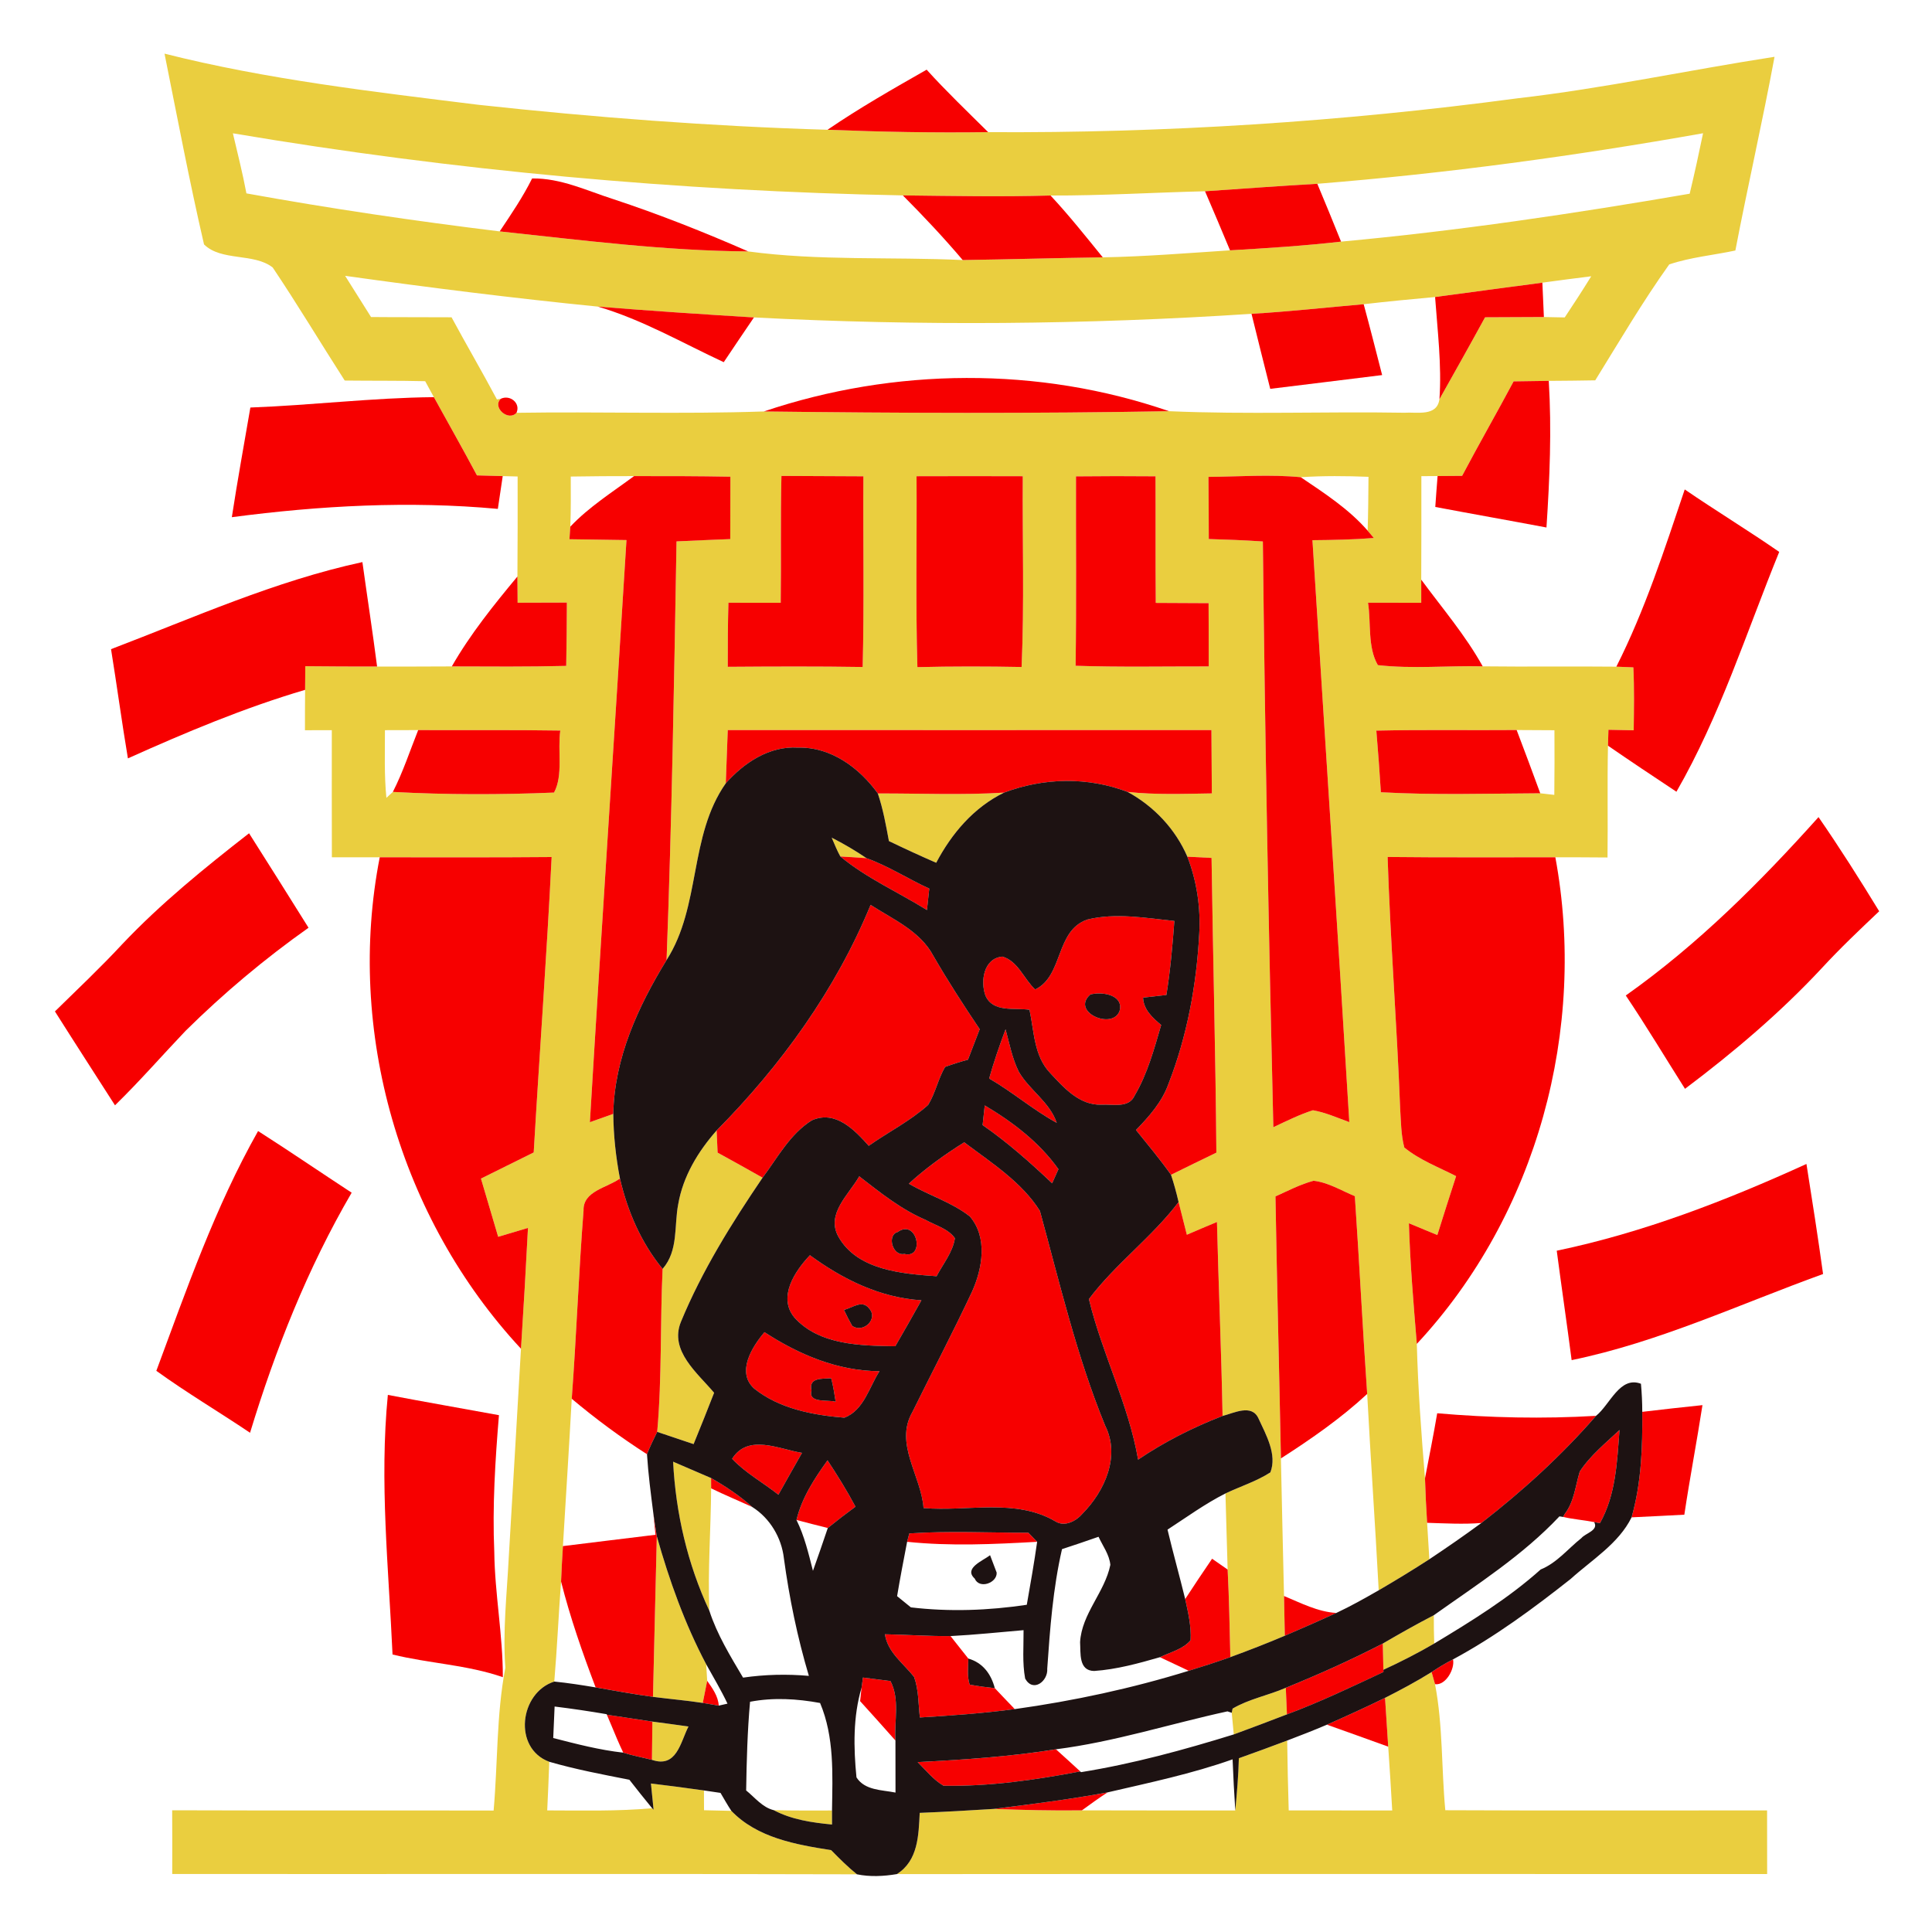 <svg width="125" height="125" viewBox="0 0 125 125" fill="none" xmlns="http://www.w3.org/2000/svg">
<path d="M13.2 15.812C12.252 11.721 11.472 7.592 10.644 3.471C17.299 5.15 24.138 5.933 30.943 6.779C38.451 7.596 45.99 8.171 53.541 8.396C57.001 8.533 60.465 8.6 63.933 8.55C75.375 8.617 86.83 7.879 98.17 6.362C103.758 5.721 109.258 4.533 114.812 3.675C114.036 7.867 113.08 12.025 112.278 16.208C110.853 16.512 109.381 16.642 107.999 17.108C106.276 19.521 104.77 22.087 103.212 24.608C102.21 24.629 101.207 24.633 100.205 24.642C99.445 24.65 98.686 24.663 97.931 24.675C96.839 26.721 95.683 28.738 94.599 30.788C94.066 30.792 93.537 30.796 93.012 30.8C92.747 30.804 92.223 30.804 91.962 30.808C91.962 33.042 91.967 35.271 91.954 37.504C91.954 38.004 91.954 38.5 91.954 39C90.806 39 89.659 39 88.511 38.996C88.716 40.317 88.473 41.875 89.147 43.033C91.395 43.288 93.669 43.058 95.93 43.112C98.814 43.146 101.698 43.104 104.578 43.133C104.855 43.146 105.401 43.167 105.678 43.179C105.742 44.538 105.717 45.892 105.7 47.25C105.29 47.242 104.475 47.225 104.066 47.217C104.061 47.475 104.044 47.987 104.036 48.246C103.985 50.654 104.036 53.067 104.006 55.479C102.88 55.467 101.753 55.467 100.631 55.467C97.014 55.462 93.396 55.487 89.778 55.446C89.953 60.867 90.38 66.275 90.589 71.692C90.644 72.542 90.64 73.408 90.858 74.242C91.847 75.054 93.076 75.513 94.211 76.096C93.797 77.362 93.396 78.633 92.995 79.908C92.38 79.65 91.766 79.396 91.156 79.146C91.233 81.75 91.455 84.35 91.668 86.95C91.745 89.854 91.958 92.754 92.197 95.65C92.227 96.608 92.274 97.567 92.334 98.525C92.38 99.308 92.432 100.096 92.479 100.883C91.403 101.579 90.307 102.246 89.202 102.892C88.976 98.658 88.682 94.425 88.456 90.188C88.161 85.925 87.948 81.654 87.658 77.392C86.783 77.033 85.939 76.5 84.987 76.396C84.121 76.629 83.328 77.046 82.521 77.408C82.619 83.058 82.764 88.708 82.875 94.358C82.944 97.325 82.999 100.296 83.076 103.262C83.093 104.117 83.11 104.975 83.127 105.833C81.967 106.325 80.789 106.783 79.603 107.217C79.556 105.329 79.526 103.437 79.428 101.55C79.373 99.908 79.339 98.267 79.287 96.625C80.256 96.167 81.293 95.842 82.193 95.263C82.641 94.108 81.911 92.829 81.425 91.775C80.99 90.812 79.838 91.425 79.1 91.612C79.023 87.429 78.84 83.246 78.737 79.062C78.089 79.333 77.436 79.608 76.787 79.888C76.608 79.183 76.429 78.479 76.254 77.771C76.118 77.179 75.956 76.588 75.764 76.008C76.741 75.525 77.718 75.05 78.699 74.575C78.648 68.217 78.477 61.862 78.387 55.508C77.867 55.483 77.342 55.458 76.822 55.429C76.054 53.65 74.68 52.179 72.956 51.237C74.765 51.433 76.587 51.358 78.404 51.333C78.392 49.967 78.387 48.604 78.379 47.237C67.948 47.237 57.517 47.242 47.086 47.237C47.039 48.383 46.997 49.529 46.958 50.679C44.556 54.104 45.367 58.612 43.127 62.117C43.468 53.092 43.613 44.058 43.771 35.029C44.932 34.971 46.092 34.925 47.248 34.879C47.248 33.533 47.252 32.188 47.257 30.842C45.179 30.804 43.102 30.8 41.024 30.804C39.659 30.804 38.294 30.808 36.928 30.833C36.928 31.913 36.945 32.996 36.898 34.075C36.886 34.279 36.856 34.683 36.843 34.888C38.072 34.908 39.305 34.925 40.533 34.942C39.761 47.496 38.916 60.046 38.166 72.604C38.669 72.425 39.177 72.246 39.68 72.067C39.693 73.471 39.846 74.871 40.111 76.25C39.279 76.854 37.713 77.058 37.756 78.317C37.44 82.371 37.295 86.442 36.992 90.5C36.817 93.679 36.613 96.858 36.421 100.033C36.374 100.796 36.331 101.558 36.301 102.325C36.139 104.479 36.045 106.642 35.862 108.796C33.609 109.521 33.178 113.117 35.538 113.987C35.503 115.037 35.452 116.083 35.405 117.133C37.666 117.137 39.936 117.196 42.193 116.992L42.287 117.092C42.231 116.525 42.172 115.958 42.116 115.392C43.259 115.529 44.403 115.679 45.546 115.842C45.546 116.267 45.546 116.692 45.55 117.121C46.139 117.133 46.724 117.146 47.316 117.162C48.993 118.904 51.468 119.342 53.776 119.704C54.309 120.246 54.846 120.787 55.444 121.267C40.678 121.221 25.909 121.262 11.143 121.246C11.148 119.871 11.148 118.5 11.139 117.125C18.072 117.15 25.004 117.125 31.937 117.142C32.21 114.062 32.112 110.946 32.696 107.904C32.521 105.533 32.794 103.167 32.914 100.8C33.178 96.287 33.451 91.775 33.707 87.263C33.874 84.658 34.027 82.054 34.16 79.446C33.515 79.638 32.875 79.829 32.231 80.021C31.856 78.767 31.485 77.508 31.118 76.254C32.257 75.692 33.396 75.129 34.531 74.562C34.902 68.192 35.375 61.825 35.691 55.45C31.984 55.483 28.276 55.467 24.569 55.467C23.537 55.467 22.504 55.467 21.472 55.467C21.463 52.725 21.468 49.983 21.468 47.242C20.887 47.242 20.307 47.242 19.731 47.246C19.731 46.375 19.731 45.504 19.74 44.633C19.744 44.125 19.748 43.612 19.753 43.104C21.301 43.121 22.85 43.125 24.398 43.125C26.011 43.129 27.619 43.125 29.232 43.117C31.698 43.125 34.168 43.146 36.634 43.083C36.655 41.717 36.677 40.35 36.677 38.987C35.614 38.992 34.552 38.996 33.49 38.996C33.481 38.429 33.477 37.862 33.477 37.3C33.494 35.142 33.494 32.983 33.49 30.829C33.247 30.821 32.764 30.808 32.526 30.804C31.967 30.788 31.412 30.775 30.858 30.758C29.953 29.058 29.002 27.383 28.072 25.696C27.884 25.35 27.696 25.004 27.509 24.663C25.776 24.621 24.04 24.642 22.304 24.621C20.742 22.192 19.258 19.708 17.645 17.308C16.433 16.35 14.313 16.921 13.2 15.812ZM15.068 8.625C15.371 9.921 15.7 11.208 15.943 12.512C21.374 13.496 26.847 14.3 32.329 14.971C37.675 15.542 43.025 16.229 48.409 16.267C52.995 16.887 57.666 16.608 62.287 16.825C65.307 16.783 68.328 16.692 71.348 16.65C74.1 16.6 76.839 16.375 79.582 16.196C81.98 16.058 84.377 15.904 86.766 15.633C94.326 14.938 101.843 13.821 109.322 12.533C109.633 11.233 109.919 9.929 110.188 8.621C101.924 10.088 93.601 11.221 85.23 11.892C82.807 12.025 80.388 12.213 77.965 12.375C74.633 12.454 71.305 12.662 67.969 12.65C64.782 12.742 61.6 12.679 58.413 12.642C43.891 12.363 29.386 11.046 15.068 8.625ZM22.329 17.846C22.884 18.738 23.451 19.621 24.006 20.512C25.742 20.529 27.479 20.517 29.215 20.529C30.175 22.308 31.199 24.058 32.15 25.842L32.402 25.8C31.822 26.358 32.892 27.288 33.417 26.708C38.75 26.625 44.091 26.804 49.42 26.621C58.153 26.729 66.898 26.762 75.631 26.604C80.695 26.825 85.785 26.617 90.858 26.704C91.677 26.646 92.974 26.971 93.131 25.829C94.121 24.067 95.115 22.304 96.084 20.529C97.351 20.525 98.622 20.521 99.889 20.512C100.226 20.517 100.9 20.529 101.237 20.538C101.826 19.658 102.398 18.771 102.952 17.875C101.898 18 100.845 18.15 99.791 18.288C97.479 18.6 95.162 18.9 92.85 19.217C91.31 19.358 89.77 19.504 88.23 19.683C85.811 19.892 83.396 20.163 80.973 20.304C70.26 21.008 59.505 21.096 48.78 20.538C45.41 20.333 42.044 20.108 38.677 19.837C33.217 19.292 27.769 18.608 22.329 17.846ZM50.512 39C49.386 39.004 48.255 39 47.129 38.996C47.09 40.375 47.082 41.758 47.086 43.142C49.996 43.121 52.905 43.108 55.815 43.154C55.917 39.042 55.836 34.929 55.862 30.817C54.091 30.808 52.325 30.804 50.559 30.792C50.491 33.529 50.55 36.263 50.512 39ZM59.3 30.812C59.326 34.929 59.236 39.046 59.356 43.163C61.6 43.108 63.848 43.112 66.096 43.154C66.276 39.046 66.143 34.925 66.173 30.812C63.882 30.804 61.591 30.804 59.3 30.812ZM69.616 30.821C69.608 34.908 69.65 38.992 69.59 43.075C72.462 43.171 75.333 43.112 78.204 43.117C78.204 41.754 78.204 40.388 78.195 39.025C77.056 39.017 75.917 39.013 74.778 39.008C74.752 36.279 74.774 33.55 74.761 30.817C73.046 30.8 71.331 30.804 69.616 30.821ZM78.187 30.854C78.2 32.196 78.204 33.533 78.208 34.875C79.373 34.908 80.542 34.954 81.707 35.033C81.843 47.667 82.082 60.3 82.385 72.929C83.225 72.537 84.057 72.117 84.945 71.833C85.764 71.975 86.523 72.321 87.299 72.6C86.54 60.046 85.708 47.5 84.915 34.95C86.241 34.938 87.564 34.913 88.886 34.808C88.788 34.692 88.588 34.454 88.486 34.333C88.524 33.175 88.532 32.013 88.541 30.85C87.082 30.792 85.614 30.779 84.155 30.875C82.171 30.683 80.175 30.837 78.187 30.854ZM89.049 47.271C89.159 48.6 89.262 49.929 89.343 51.258C92.777 51.45 96.22 51.342 99.654 51.325C99.957 51.358 100.26 51.392 100.563 51.429C100.58 50.033 100.58 48.638 100.572 47.246C99.757 47.242 98.942 47.237 98.127 47.233C95.102 47.258 92.078 47.204 89.049 47.271ZM24.906 47.242C24.906 48.7 24.855 50.163 25 51.621L25.418 51.237C28.887 51.425 32.38 51.421 35.845 51.279C36.45 50.163 36.066 48.558 36.25 47.267C33.187 47.217 30.119 47.254 27.056 47.237C26.34 47.237 25.623 47.237 24.906 47.242Z" fill="#EACE3F"/>
<path d="M56.796 51.337C59.518 51.329 62.244 51.45 64.962 51.283C62.991 52.246 61.566 53.938 60.572 55.821C59.544 55.375 58.524 54.904 57.513 54.417C57.321 53.379 57.133 52.337 56.796 51.337Z" fill="#EACE3F"/>
<path d="M53.81 54.196C54.586 54.592 55.341 55.033 56.058 55.521C55.636 55.496 54.791 55.442 54.368 55.413C54.151 55.021 53.989 54.604 53.81 54.196Z" fill="#EACE3F"/>
<path d="M43.882 77.904C44.189 76.117 45.162 74.5 46.365 73.142C46.382 73.5 46.416 74.217 46.429 74.575C47.402 75.108 48.37 75.65 49.339 76.196C47.329 79.158 45.418 82.221 44.053 85.529C43.298 87.396 45.124 88.829 46.203 90.112C45.772 91.221 45.328 92.329 44.876 93.433C44.091 93.167 43.306 92.904 42.521 92.642C42.833 89.133 42.705 85.608 42.871 82.096C43.904 80.912 43.605 79.321 43.882 77.904Z" fill="#EACE3F"/>
<path d="M43.549 94.571C44.368 94.921 45.188 95.275 46.007 95.629C46.007 95.796 46.011 96.129 46.011 96.296C45.994 98.938 45.785 101.579 45.896 104.217C44.48 101.192 43.72 97.892 43.549 94.571Z" fill="#EACE3F"/>
<path d="M42.248 109.787C42.325 106.321 42.415 102.858 42.496 99.396C43.302 102.246 44.3 105.05 45.691 107.679C45.708 107.946 45.738 108.483 45.755 108.75C45.683 109.108 45.542 109.821 45.469 110.179C44.398 110.017 43.319 109.925 42.248 109.787Z" fill="#EACE3F"/>
<path d="M89.467 106.337C90.555 105.704 91.647 105.083 92.769 104.504C92.764 105.117 92.773 105.725 92.794 106.337C91.728 106.958 90.627 107.521 89.505 108.038C89.492 107.471 89.48 106.904 89.467 106.337Z" fill="#EACE3F"/>
<path d="M89.612 109.85C90.636 109.333 91.651 108.788 92.624 108.183C92.679 108.379 92.79 108.771 92.846 108.967C93.362 111.646 93.255 114.408 93.511 117.121C100.452 117.154 107.393 117.129 114.33 117.133C114.334 118.504 114.334 119.875 114.334 121.25C95.563 121.254 76.792 121.237 58.025 121.254C59.411 120.383 59.433 118.729 59.505 117.292C61.105 117.229 62.7 117.137 64.3 117.037C66.199 117.108 68.102 117.154 70 117.129C73.311 117.142 76.617 117.133 79.923 117.137C80.026 116.012 80.128 114.887 80.154 113.758C81.199 113.387 82.244 113.004 83.281 112.612C83.298 114.121 83.336 115.629 83.379 117.133C85.61 117.137 87.841 117.133 90.077 117.137C90 115.758 89.91 114.383 89.817 113.008C89.748 111.954 89.684 110.9 89.612 109.85Z" fill="#EACE3F"/>
<path d="M79.748 110.546C80.811 109.921 82.061 109.692 83.191 109.2C83.212 109.771 83.238 110.346 83.263 110.921C82.12 111.363 80.973 111.796 79.825 112.217C79.791 111.867 79.723 111.167 79.693 110.817L79.748 110.546Z" fill="#EACE3F"/>
<path d="M42.21 111.388C42.986 111.488 43.763 111.596 44.544 111.704C44.019 112.733 43.784 114.412 42.18 113.862C42.189 113.038 42.201 112.213 42.21 111.388Z" fill="#EACE3F"/>
<path d="M50.06 117.117C51.318 117.15 52.572 117.138 53.831 117.138C53.831 117.363 53.831 117.817 53.831 118.046C52.534 117.921 51.224 117.733 50.06 117.117Z" fill="#EACE3F"/>
<path d="M53.541 8.396C55.602 6.987 57.782 5.746 59.953 4.508C61.22 5.908 62.59 7.217 63.934 8.55C60.465 8.6 57.001 8.533 53.541 8.396Z" fill="#F70000"/>
<path d="M34.428 11.546C36.276 11.517 37.957 12.333 39.676 12.883C42.645 13.863 45.55 15.017 48.409 16.267C43.025 16.229 37.675 15.542 32.33 14.971C33.076 13.858 33.831 12.746 34.428 11.546Z" fill="#F70000"/>
<path d="M77.965 12.375C80.388 12.213 82.807 12.025 85.23 11.892C85.751 13.133 86.263 14.383 86.766 15.633C84.377 15.904 81.98 16.058 79.582 16.196C79.053 14.921 78.511 13.646 77.965 12.375Z" fill="#F70000"/>
<path d="M58.413 12.642C61.6 12.679 64.782 12.742 67.969 12.65C69.164 13.929 70.248 15.296 71.348 16.65C68.328 16.692 65.307 16.783 62.287 16.825C61.058 15.375 59.757 13.992 58.413 12.642Z" fill="#F70000"/>
<path d="M92.85 19.217C95.162 18.9 97.479 18.6 99.791 18.288C99.825 19.029 99.855 19.771 99.889 20.512C98.622 20.521 97.351 20.525 96.084 20.529C95.115 22.304 94.121 24.067 93.132 25.829C93.285 23.621 93.008 21.417 92.85 19.217Z" fill="#F70000"/>
<path d="M38.678 19.837C42.044 20.108 45.41 20.333 48.78 20.538C48.127 21.5 47.474 22.462 46.826 23.433C44.138 22.183 41.544 20.675 38.678 19.837Z" fill="#F70000"/>
<path d="M80.973 20.304C83.396 20.163 85.811 19.892 88.23 19.683C88.644 21.208 89.032 22.738 89.424 24.267C87.01 24.558 84.599 24.871 82.184 25.158C81.771 23.542 81.374 21.921 80.973 20.304Z" fill="#F70000"/>
<path d="M49.42 26.621C57.846 23.779 67.206 23.692 75.632 26.604C66.899 26.762 58.153 26.729 49.42 26.621Z" fill="#F70000"/>
<path d="M97.931 24.675C98.686 24.663 99.445 24.65 100.205 24.642C100.397 27.804 100.265 30.971 100.056 34.129C97.658 33.675 95.26 33.254 92.863 32.8C92.91 32.133 92.957 31.467 93.012 30.8C93.537 30.796 94.066 30.792 94.599 30.788C95.683 28.738 96.839 26.721 97.931 24.675Z" fill="#F70000"/>
<path d="M16.199 26.367C20.162 26.221 24.104 25.733 28.072 25.696C29.002 27.383 29.953 29.058 30.858 30.758C31.412 30.775 31.967 30.788 32.526 30.804C32.419 31.508 32.312 32.217 32.21 32.925C26.472 32.396 20.7 32.712 15 33.462C15.363 31.092 15.793 28.729 16.199 26.367Z" fill="#F70000"/>
<path d="M32.402 25.8C32.999 25.517 33.699 26.083 33.417 26.708C32.893 27.288 31.822 26.358 32.402 25.8Z" fill="#F70000"/>
<path d="M41.024 30.804C43.102 30.8 45.179 30.804 47.257 30.842C47.253 32.188 47.248 33.533 47.248 34.879C46.092 34.925 44.932 34.971 43.771 35.029C43.614 44.058 43.468 53.092 43.127 62.117C41.271 65.146 39.748 68.475 39.68 72.067C39.177 72.246 38.669 72.425 38.166 72.604C38.916 60.046 39.761 47.496 40.533 34.942C39.305 34.925 38.072 34.908 36.843 34.888C36.856 34.683 36.886 34.279 36.898 34.075C38.106 32.796 39.616 31.846 41.024 30.804Z" fill="#F70000"/>
<path d="M50.512 39C50.55 36.263 50.491 33.529 50.559 30.792C52.325 30.804 54.091 30.808 55.862 30.817C55.836 34.929 55.917 39.042 55.815 43.154C52.905 43.108 49.996 43.121 47.086 43.142C47.082 41.758 47.091 40.375 47.129 38.996C48.255 39 49.386 39.004 50.512 39Z" fill="#F70000"/>
<path d="M59.3 30.812C61.591 30.804 63.882 30.804 66.173 30.812C66.144 34.925 66.276 39.046 66.097 43.154C63.848 43.112 61.6 43.108 59.356 43.163C59.236 39.046 59.326 34.929 59.3 30.812Z" fill="#F70000"/>
<path d="M69.616 30.821C71.331 30.804 73.046 30.8 74.761 30.817C74.774 33.55 74.753 36.279 74.778 39.008C75.917 39.013 77.056 39.017 78.195 39.025C78.204 40.388 78.204 41.754 78.204 43.117C75.333 43.112 72.462 43.171 69.591 43.075C69.65 38.992 69.608 34.908 69.616 30.821Z" fill="#F70000"/>
<path d="M78.187 30.854C80.175 30.837 82.172 30.683 84.156 30.875C85.687 31.908 87.27 32.933 88.486 34.333C88.588 34.454 88.789 34.692 88.887 34.808C87.564 34.913 86.242 34.938 84.915 34.95C85.708 47.5 86.54 60.046 87.3 72.6C86.523 72.321 85.764 71.975 84.945 71.833C84.057 72.117 83.225 72.537 82.385 72.929C82.082 60.3 81.843 47.667 81.707 35.033C80.542 34.954 79.373 34.908 78.208 34.875C78.204 33.533 78.2 32.196 78.187 30.854Z" fill="#F70000"/>
<path d="M104.578 43.133C106.434 39.458 107.696 35.546 109.002 31.667C111.015 33.046 113.106 34.317 115.115 35.708C112.991 40.917 111.293 46.312 108.464 51.225C106.98 50.242 105.499 49.254 104.036 48.246C104.044 47.987 104.061 47.475 104.066 47.217C104.475 47.225 105.29 47.242 105.7 47.25C105.717 45.892 105.742 44.538 105.678 43.179C105.401 43.167 104.855 43.146 104.578 43.133Z" fill="#F70000"/>
<path d="M7.184 42C12.543 39.958 17.803 37.587 23.447 36.367C23.759 38.621 24.108 40.871 24.398 43.125C22.85 43.125 21.301 43.121 19.753 43.104C19.748 43.612 19.744 44.125 19.74 44.633C15.798 45.796 12.014 47.388 8.276 49.067C7.88 46.717 7.564 44.354 7.184 42Z" fill="#F70000"/>
<path d="M29.232 43.117C30.427 41.029 31.941 39.15 33.477 37.3C33.477 37.862 33.481 38.429 33.49 38.996C34.552 38.996 35.614 38.992 36.677 38.987C36.677 40.35 36.655 41.717 36.634 43.083C34.168 43.146 31.698 43.125 29.232 43.117Z" fill="#F70000"/>
<path d="M91.954 39C91.954 38.5 91.954 38.004 91.954 37.504C93.315 39.354 94.817 41.104 95.93 43.112C93.669 43.058 91.395 43.288 89.147 43.033C88.473 41.875 88.716 40.317 88.511 38.996C89.659 39 90.806 39 91.954 39Z" fill="#F70000"/>
<path d="M47.086 47.237C57.517 47.242 67.948 47.237 78.379 47.237C78.388 48.604 78.392 49.967 78.405 51.333C76.587 51.358 74.766 51.433 72.957 51.237C70.384 50.254 67.526 50.312 64.962 51.283C62.244 51.45 59.518 51.329 56.796 51.337C55.61 49.692 53.78 48.317 51.626 48.371C49.761 48.254 48.132 49.362 46.958 50.679C46.997 49.529 47.039 48.383 47.086 47.237Z" fill="#F70000"/>
<path d="M89.049 47.271C92.078 47.204 95.102 47.258 98.127 47.233C98.648 48.592 99.151 49.958 99.654 51.325C96.22 51.342 92.777 51.45 89.343 51.258C89.262 49.929 89.16 48.6 89.049 47.271Z" fill="#F70000"/>
<path d="M27.056 47.237C30.12 47.254 33.187 47.217 36.25 47.267C36.067 48.558 36.451 50.163 35.845 51.279C32.381 51.421 28.887 51.425 25.418 51.237C26.075 49.95 26.523 48.575 27.056 47.237Z" fill="#F70000"/>
<path d="M117.658 52.867C119.032 54.854 120.324 56.896 121.583 58.958C120.316 60.158 119.049 61.358 117.867 62.642C115.188 65.517 112.172 68.075 109.019 70.446C107.743 68.433 106.519 66.388 105.188 64.408C109.851 61.112 113.878 57.083 117.658 52.867Z" fill="#F70000"/>
<path d="M7.905 61.092C10.405 58.45 13.242 56.15 16.114 53.913C17.406 55.942 18.682 57.983 19.962 60.025C17.129 62.029 14.467 64.263 12.009 66.692C10.482 68.296 9.027 69.967 7.44 71.513C6.143 69.487 4.838 67.471 3.554 65.438C5.021 64 6.515 62.592 7.905 61.092Z" fill="#F70000"/>
<path d="M24.569 55.467C28.277 55.467 31.984 55.483 35.691 55.45C35.376 61.825 34.902 68.192 34.531 74.562C33.396 75.129 32.257 75.692 31.118 76.254C31.485 77.508 31.856 78.767 32.231 80.021C32.876 79.829 33.516 79.638 34.16 79.446C34.027 82.054 33.874 84.658 33.708 87.263C25.849 78.808 22.376 66.679 24.569 55.467Z" fill="#F70000"/>
<path d="M54.369 55.413C54.791 55.442 55.636 55.496 56.058 55.521C57.479 56.033 58.754 56.867 60.124 57.492C60.085 57.837 60.009 58.533 59.974 58.879C58.11 57.721 56.062 56.817 54.369 55.413Z" fill="#F70000"/>
<path d="M76.822 55.429C77.342 55.458 77.867 55.483 78.387 55.508C78.477 61.862 78.648 68.217 78.699 74.575C77.718 75.05 76.741 75.525 75.764 76.008C75.055 75.008 74.27 74.067 73.498 73.112C74.352 72.233 75.183 71.292 75.597 70.133C76.809 67.029 77.415 63.721 77.59 60.413C77.688 58.721 77.436 57.017 76.822 55.429Z" fill="#F70000"/>
<path d="M89.778 55.446C93.396 55.487 97.014 55.462 100.631 55.467C102.684 66.55 99.467 78.579 91.668 86.95C91.455 84.35 91.233 81.75 91.156 79.146C91.766 79.396 92.381 79.65 92.995 79.908C93.396 78.633 93.797 77.362 94.211 76.096C93.076 75.513 91.847 75.054 90.858 74.242C90.64 73.408 90.644 72.542 90.589 71.692C90.38 66.275 89.953 60.867 89.778 55.446Z" fill="#F70000"/>
<path d="M56.327 58.546C57.786 59.483 59.535 60.242 60.38 61.829C61.318 63.454 62.338 65.029 63.388 66.588C63.136 67.246 62.884 67.904 62.628 68.562C62.125 68.696 61.634 68.854 61.148 69.029C60.691 69.808 60.525 70.717 60.051 71.487C58.9 72.529 57.479 73.237 56.208 74.133C55.299 73.117 54.066 71.808 52.53 72.483C51.109 73.371 50.312 74.9 49.339 76.196C48.37 75.65 47.402 75.108 46.429 74.575C46.417 74.217 46.382 73.5 46.365 73.142C50.55 68.917 54.079 64.021 56.327 58.546Z" fill="#F70000"/>
<path d="M70.346 59.496C72.189 59.042 74.121 59.396 75.981 59.587C75.862 61.188 75.721 62.792 75.465 64.375C75.085 64.417 74.33 64.504 73.955 64.546C73.993 65.329 74.561 65.842 75.128 66.317C74.671 67.875 74.245 69.471 73.409 70.888C73.033 71.721 71.992 71.429 71.258 71.475C69.834 71.517 68.831 70.375 67.956 69.438C66.89 68.329 66.911 66.733 66.608 65.333C65.631 65.188 64.245 65.529 63.758 64.417C63.421 63.5 63.635 61.996 64.859 61.892C65.874 62.192 66.246 63.342 66.975 64.017C68.81 63.146 68.264 60.217 70.346 59.496ZM70.542 64.346C69.258 65.475 71.988 66.662 72.436 65.408C72.722 64.358 71.28 64.138 70.542 64.346Z" fill="#F70000"/>
<path d="M63.998 69.779C64.3 68.704 64.667 67.642 65.06 66.596C65.312 67.517 65.487 68.475 65.917 69.342C66.609 70.533 67.918 71.304 68.371 72.646C66.835 71.808 65.512 70.65 63.998 69.779Z" fill="#F70000"/>
<path d="M63.712 71.521C65.538 72.6 67.257 73.921 68.481 75.646C68.379 75.875 68.174 76.329 68.072 76.558C66.655 75.213 65.188 73.912 63.575 72.792C63.609 72.475 63.678 71.842 63.712 71.521Z" fill="#F70000"/>
<path d="M10.115 88.692C12.069 83.429 13.917 78.1 16.698 73.179C18.737 74.479 20.73 75.846 22.752 77.167C19.902 82.054 17.816 87.317 16.178 92.7C14.168 91.346 12.073 90.108 10.115 88.692Z" fill="#F70000"/>
<path d="M58.801 76.583C59.898 75.575 61.118 74.704 62.385 73.908C64.138 75.225 66.109 76.479 67.282 78.346C68.562 83.004 69.659 87.737 71.502 92.233C72.5 94.213 71.48 96.475 70.025 97.946C69.633 98.408 68.891 98.808 68.298 98.442C65.717 96.917 62.594 97.817 59.752 97.571C59.603 95.487 57.854 93.412 59.027 91.367C60.311 88.763 61.66 86.192 62.892 83.567C63.566 82.067 63.912 80.054 62.747 78.704C61.57 77.775 60.085 77.342 58.801 76.583Z" fill="#F70000"/>
<path d="M100.721 80.921C106.331 79.75 111.694 77.671 116.877 75.308C117.253 77.679 117.624 80.05 117.952 82.429C112.56 84.375 107.342 86.833 101.685 88C101.378 85.638 101.032 83.283 100.721 80.921Z" fill="#F70000"/>
<path d="M37.756 78.317C37.713 77.058 39.279 76.854 40.111 76.25C40.602 78.362 41.476 80.4 42.871 82.096C42.705 85.608 42.833 89.133 42.521 92.642C42.287 93.112 42.056 93.592 41.86 94.088C40.158 92.996 38.532 91.796 36.992 90.5C37.295 86.442 37.44 82.371 37.756 78.317Z" fill="#F70000"/>
<path d="M55.593 76.108C56.945 77.154 58.289 78.242 59.885 78.925C60.525 79.287 61.34 79.487 61.783 80.112C61.642 81.025 61.015 81.771 60.597 82.571C58.332 82.412 55.444 82.179 54.232 79.992C53.443 78.525 54.919 77.292 55.593 76.108ZM58.072 79.717C57.376 79.9 57.735 81.283 58.511 81.129C59.868 81.467 59.343 78.808 58.072 79.717Z" fill="#F70000"/>
<path d="M82.522 77.408C83.328 77.046 84.121 76.629 84.987 76.396C85.939 76.5 86.783 77.033 87.658 77.392C87.948 81.654 88.161 85.925 88.456 90.188C86.754 91.767 84.834 93.1 82.876 94.358C82.765 88.708 82.62 83.058 82.522 77.408Z" fill="#F70000"/>
<path d="M76.254 77.771C76.429 78.479 76.608 79.183 76.788 79.888C77.436 79.608 78.089 79.333 78.737 79.062C78.84 83.246 79.023 87.429 79.1 91.612C77.18 92.354 75.337 93.287 73.635 94.438C73.016 90.858 71.301 87.579 70.452 84.05C72.172 81.767 74.535 80.046 76.254 77.771Z" fill="#F70000"/>
<path d="M51.395 85.242C50.307 83.921 51.425 82.242 52.402 81.213C54.522 82.763 56.924 83.958 59.616 84.129C59.066 85.125 58.494 86.112 57.927 87.1C55.683 87.071 52.995 87.029 51.395 85.242ZM54.603 84.746C54.765 85.1 54.945 85.446 55.137 85.783C55.862 86.283 56.852 85.321 56.224 84.646C55.768 84.067 55.132 84.638 54.603 84.746Z" fill="#F70000"/>
<path d="M48.797 89.842C47.624 88.787 48.656 87.138 49.462 86.192C51.685 87.638 54.185 88.7 56.903 88.717C56.237 89.746 55.896 91.237 54.633 91.725C52.602 91.562 50.405 91.138 48.797 89.842ZM52.504 89.967C52.27 90.812 53.579 90.546 54.066 90.692C53.985 90.179 53.912 89.671 53.776 89.175C53.187 89.217 52.304 89.112 52.504 89.967Z" fill="#F70000"/>
<path d="M25.094 90.25C27.487 90.708 29.885 91.121 32.282 91.562C32.039 94.504 31.852 97.458 31.98 100.417C32.014 103.125 32.538 105.8 32.534 108.513C30.23 107.713 27.756 107.625 25.397 107.046C25.145 101.45 24.544 95.85 25.094 90.25Z" fill="#F70000"/>
<path d="M106.254 91.346C107.551 91.192 108.848 91.046 110.149 90.912C109.783 93.279 109.33 95.633 108.976 98C107.837 98.058 106.702 98.121 105.563 98.171C106.195 95.95 106.276 93.633 106.254 91.346Z" fill="#F70000"/>
<path d="M92.987 91.438C96.404 91.733 99.838 91.808 103.264 91.604C101.045 94.158 98.528 96.454 95.845 98.537C94.676 98.629 93.503 98.562 92.334 98.525C92.274 97.567 92.227 96.608 92.197 95.65C92.466 94.246 92.748 92.846 92.987 91.438Z" fill="#F70000"/>
<path d="M102.21 95.208C102.888 94.167 103.882 93.371 104.783 92.521C104.625 94.562 104.552 96.708 103.515 98.55L103.14 98.479C102.474 98.346 101.796 98.3 101.135 98.146L101.229 97.963C101.852 97.158 101.924 96.142 102.21 95.208Z" fill="#F70000"/>
<path d="M47.368 94.383C48.4 92.742 50.405 93.763 51.89 94C51.374 94.9 50.87 95.804 50.363 96.708C49.373 95.921 48.23 95.304 47.368 94.383Z" fill="#F70000"/>
<path d="M51.532 98.342C51.877 96.912 52.688 95.667 53.541 94.483C54.185 95.458 54.8 96.45 55.35 97.483C54.74 97.929 54.142 98.388 53.558 98.862C52.884 98.692 52.206 98.521 51.532 98.342Z" fill="#F70000"/>
<path d="M46.007 95.629C46.954 96.171 47.867 96.775 48.673 97.504C47.79 97.096 46.886 96.725 46.011 96.296C46.011 96.129 46.007 95.796 46.007 95.629Z" fill="#F70000"/>
<path d="M42.27 97.908C42.338 98.404 42.419 98.9 42.496 99.396C42.415 102.858 42.325 106.321 42.248 109.788C41.007 109.617 39.774 109.392 38.537 109.175C37.684 106.929 36.89 104.654 36.301 102.325C36.331 101.558 36.374 100.796 36.421 100.033C38.417 99.783 40.414 99.546 42.41 99.3C42.376 98.95 42.304 98.258 42.27 97.908Z" fill="#F70000"/>
<path d="M58.831 99.213C61.395 99.037 63.968 99.171 66.536 99.167C66.677 99.317 66.963 99.608 67.103 99.754C64.3 99.912 61.489 100.046 58.69 99.754C58.724 99.621 58.797 99.35 58.831 99.213Z" fill="#F70000"/>
<path d="M76.681 103.458C77.253 102.579 77.833 101.712 78.422 100.85C78.673 101.025 79.177 101.375 79.428 101.55C79.526 103.437 79.556 105.329 79.603 107.217C78.716 107.533 77.816 107.821 76.911 108.1C76.288 107.808 75.666 107.517 75.047 107.221C75.717 106.892 76.54 106.712 77.031 106.121C77.082 105.221 76.873 104.333 76.681 103.458Z" fill="#F70000"/>
<path d="M83.076 103.262C84.168 103.712 85.247 104.283 86.459 104.358C85.354 104.867 84.241 105.354 83.127 105.833C83.11 104.975 83.093 104.117 83.076 103.262Z" fill="#F70000"/>
<path d="M57.253 105.738C58.665 105.763 60.081 105.867 61.498 105.854C61.877 106.338 62.261 106.825 62.649 107.308C62.649 107.867 62.56 108.454 62.739 109C63.277 109.092 63.818 109.167 64.365 109.225C64.791 109.679 65.222 110.129 65.657 110.579C63.618 110.85 61.566 110.996 59.514 111.121C59.416 110.246 59.441 109.338 59.143 108.5C58.447 107.613 57.436 106.921 57.253 105.738Z" fill="#F70000"/>
<path d="M83.191 109.2C85.324 108.333 87.428 107.392 89.467 106.337C89.48 106.904 89.492 107.471 89.505 108.037L89.51 108.179C87.449 109.142 85.397 110.125 83.264 110.921C83.238 110.346 83.213 109.771 83.191 109.2Z" fill="#F70000"/>
<path d="M92.624 108.183C93.072 107.883 93.528 107.604 94.01 107.362C94.142 107.962 93.545 109.062 92.846 108.967C92.79 108.771 92.679 108.379 92.624 108.183Z" fill="#F70000"/>
<path d="M45.755 108.75C46.096 109.233 46.468 109.746 46.502 110.354C46.242 110.313 45.725 110.225 45.469 110.179C45.542 109.821 45.683 109.108 45.755 108.75Z" fill="#F70000"/>
<path d="M55.742 109.2C55.768 109.033 55.811 108.704 55.832 108.538C56.276 108.596 57.167 108.708 57.611 108.763C58.23 109.938 57.85 111.342 57.935 112.613C57.176 111.763 56.421 110.904 55.649 110.063C55.674 109.85 55.721 109.417 55.742 109.2Z" fill="#F70000"/>
<path d="M85.853 111.587C87.116 111.029 88.375 110.458 89.612 109.85C89.684 110.9 89.748 111.954 89.817 113.008C88.498 112.525 87.176 112.062 85.853 111.587Z" fill="#F70000"/>
<path d="M39.266 110.942C40.248 111.088 41.229 111.238 42.21 111.388C42.201 112.213 42.189 113.038 42.18 113.863C41.562 113.704 40.93 113.592 40.324 113.396C40.051 112.821 39.804 112.238 39.565 111.654L39.266 110.942Z" fill="#F70000"/>
<path d="M59.373 114.008C62.368 113.854 65.358 113.654 68.319 113.179C68.844 113.654 69.373 114.129 69.893 114.612C66.984 115.162 64.015 115.592 61.045 115.537C60.384 115.146 59.906 114.537 59.373 114.008Z" fill="#F70000"/>
<path d="M64.3 117.037C66.758 116.725 69.224 116.421 71.66 115.967C71.092 116.333 70.546 116.733 70 117.129C68.102 117.154 66.199 117.108 64.3 117.037Z" fill="#F70000"/>
<path d="M46.958 50.679C48.131 49.362 49.761 48.254 51.626 48.371C53.78 48.317 55.61 49.692 56.796 51.337C57.133 52.337 57.321 53.379 57.513 54.417C58.524 54.904 59.544 55.375 60.572 55.821C61.566 53.938 62.991 52.246 64.962 51.283C67.526 50.312 70.384 50.254 72.957 51.237C74.68 52.179 76.054 53.65 76.822 55.429C77.436 57.017 77.688 58.721 77.59 60.413C77.415 63.721 76.809 67.029 75.597 70.133C75.183 71.292 74.352 72.233 73.498 73.112C74.27 74.067 75.055 75.008 75.764 76.008C75.956 76.588 76.118 77.179 76.254 77.771C74.535 80.046 72.171 81.767 70.452 84.05C71.301 87.579 73.016 90.858 73.635 94.438C75.337 93.287 77.18 92.354 79.1 91.612C79.838 91.425 80.99 90.812 81.425 91.775C81.911 92.829 82.641 94.108 82.193 95.263C81.293 95.842 80.256 96.167 79.288 96.625C77.969 97.292 76.775 98.162 75.538 98.967C75.896 100.471 76.314 101.954 76.681 103.458C76.873 104.333 77.082 105.221 77.031 106.121C76.54 106.712 75.717 106.892 75.047 107.221C73.656 107.621 72.244 108.012 70.789 108.112C69.77 108.096 69.927 106.942 69.881 106.246C69.987 104.4 71.48 103.021 71.839 101.246C71.775 100.579 71.348 100.021 71.075 99.429C70.29 99.704 69.501 99.971 68.712 100.229C68.127 102.775 67.935 105.367 67.756 107.962C67.82 108.762 66.843 109.537 66.327 108.604C66.135 107.571 66.233 106.512 66.224 105.471C64.646 105.608 63.076 105.771 61.498 105.854C60.081 105.867 58.665 105.762 57.253 105.737C57.436 106.921 58.447 107.612 59.142 108.5C59.441 109.337 59.416 110.246 59.514 111.121C61.566 110.996 63.618 110.85 65.657 110.579C69.467 110.046 73.238 109.237 76.911 108.1C77.816 107.821 78.716 107.533 79.603 107.217C80.789 106.783 81.967 106.325 83.127 105.833C84.241 105.354 85.354 104.867 86.459 104.358C87.398 103.917 88.302 103.408 89.202 102.892C90.307 102.246 91.404 101.579 92.479 100.883C93.618 100.125 94.744 99.346 95.845 98.537C98.528 96.454 101.045 94.158 103.264 91.604C104.168 90.883 104.8 89.008 106.169 89.529C106.224 90.133 106.254 90.737 106.254 91.346C106.276 93.633 106.195 95.95 105.563 98.171C104.731 99.867 102.995 100.917 101.617 102.162C99.211 104.062 96.724 105.9 94.01 107.362C93.528 107.604 93.072 107.883 92.624 108.183C91.651 108.787 90.636 109.333 89.612 109.85C88.375 110.458 87.116 111.029 85.853 111.587C85.004 111.95 84.147 112.283 83.281 112.612C82.244 113.004 81.199 113.387 80.154 113.758C80.128 114.887 80.026 116.012 79.923 117.137C79.851 116.033 79.791 114.933 79.748 113.829C77.116 114.762 74.377 115.337 71.66 115.967C69.224 116.421 66.758 116.725 64.3 117.037C62.7 117.137 61.105 117.229 59.505 117.292C59.433 118.729 59.411 120.383 58.025 121.254C57.172 121.396 56.288 121.442 55.444 121.267C54.846 120.787 54.309 120.246 53.776 119.704C51.468 119.342 48.993 118.904 47.317 117.162C47.069 116.783 46.843 116.387 46.617 116C46.259 115.946 45.904 115.892 45.546 115.842C44.403 115.679 43.259 115.529 42.116 115.392C42.172 115.958 42.231 116.525 42.287 117.092L42.193 116.992C41.694 116.383 41.203 115.771 40.721 115.15C38.98 114.808 37.24 114.479 35.538 113.987C33.178 113.117 33.609 109.521 35.862 108.796C36.758 108.887 37.649 109.025 38.537 109.175C39.774 109.392 41.007 109.617 42.248 109.787C43.319 109.925 44.398 110.017 45.469 110.179C45.725 110.225 46.242 110.312 46.502 110.354L47.069 110.225C46.655 109.354 46.16 108.521 45.691 107.679C44.3 105.05 43.302 102.246 42.496 99.396C42.419 98.9 42.338 98.404 42.27 97.908C42.108 96.638 41.941 95.367 41.86 94.088C42.056 93.592 42.287 93.112 42.521 92.642C43.306 92.904 44.091 93.167 44.876 93.433C45.328 92.329 45.772 91.221 46.203 90.112C45.124 88.829 43.298 87.396 44.053 85.529C45.418 82.221 47.329 79.158 49.339 76.196C50.312 74.9 51.109 73.371 52.53 72.483C54.066 71.808 55.299 73.117 56.207 74.133C57.479 73.237 58.899 72.529 60.051 71.487C60.525 70.717 60.691 69.808 61.148 69.029C61.634 68.854 62.125 68.696 62.628 68.562C62.884 67.904 63.136 67.246 63.387 66.588C62.338 65.029 61.318 63.454 60.38 61.829C59.535 60.242 57.786 59.483 56.327 58.546C54.078 64.021 50.55 68.917 46.365 73.142C45.162 74.5 44.189 76.117 43.882 77.904C43.605 79.321 43.904 80.912 42.871 82.096C41.476 80.4 40.602 78.362 40.111 76.25C39.846 74.871 39.693 73.471 39.68 72.067C39.748 68.475 41.271 65.146 43.127 62.117C45.367 58.612 44.556 54.104 46.958 50.679ZM53.81 54.196C53.989 54.604 54.151 55.021 54.369 55.413C56.062 56.817 58.11 57.721 59.974 58.879C60.009 58.533 60.085 57.837 60.124 57.492C58.754 56.867 57.479 56.033 56.058 55.521C55.341 55.033 54.586 54.592 53.81 54.196ZM70.346 59.496C68.264 60.217 68.81 63.146 66.975 64.017C66.246 63.342 65.875 62.192 64.859 61.892C63.635 61.996 63.422 63.5 63.759 64.417C64.245 65.529 65.631 65.188 66.608 65.333C66.911 66.733 66.89 68.329 67.957 69.438C68.831 70.375 69.834 71.517 71.259 71.475C71.992 71.429 73.033 71.721 73.409 70.888C74.245 69.471 74.671 67.875 75.128 66.317C74.561 65.842 73.993 65.329 73.955 64.546C74.33 64.504 75.085 64.417 75.465 64.375C75.721 62.792 75.862 61.188 75.981 59.587C74.121 59.396 72.189 59.042 70.346 59.496ZM63.998 69.779C65.512 70.65 66.835 71.808 68.37 72.646C67.918 71.304 66.608 70.533 65.917 69.342C65.486 68.475 65.311 67.517 65.06 66.596C64.667 67.642 64.3 68.704 63.998 69.779ZM63.712 71.521C63.678 71.842 63.609 72.475 63.575 72.792C65.188 73.912 66.655 75.213 68.072 76.558C68.174 76.329 68.379 75.875 68.481 75.646C67.257 73.921 65.538 72.6 63.712 71.521ZM58.801 76.583C60.085 77.342 61.57 77.775 62.748 78.704C63.912 80.054 63.567 82.067 62.892 83.567C61.66 86.192 60.312 88.763 59.027 91.367C57.854 93.412 59.603 95.487 59.753 97.571C62.594 97.817 65.717 96.917 68.298 98.442C68.891 98.808 69.633 98.408 70.026 97.946C71.48 96.475 72.5 94.213 71.502 92.233C69.659 87.737 68.562 83.004 67.282 78.346C66.109 76.479 64.138 75.225 62.385 73.908C61.118 74.704 59.898 75.575 58.801 76.583ZM55.593 76.108C54.919 77.292 53.443 78.525 54.232 79.992C55.444 82.179 58.332 82.412 60.597 82.571C61.015 81.771 61.642 81.025 61.783 80.112C61.34 79.487 60.525 79.287 59.885 78.925C58.289 78.242 56.945 77.154 55.593 76.108ZM51.395 85.242C52.995 87.029 55.683 87.071 57.927 87.1C58.494 86.112 59.066 85.125 59.616 84.129C56.924 83.958 54.522 82.763 52.402 81.213C51.425 82.242 50.307 83.921 51.395 85.242ZM48.797 89.842C50.405 91.138 52.602 91.562 54.633 91.725C55.896 91.237 56.237 89.746 56.903 88.717C54.185 88.7 51.685 87.638 49.462 86.192C48.656 87.138 47.624 88.787 48.797 89.842ZM102.21 95.208C101.924 96.142 101.852 97.158 101.229 97.963L101.135 98.146L100.896 98.108C98.528 100.629 95.58 102.508 92.769 104.504C91.647 105.083 90.555 105.704 89.467 106.337C87.427 107.392 85.324 108.333 83.191 109.2C82.061 109.692 80.811 109.921 79.748 110.546L79.693 110.817L79.416 110.725C75.721 111.529 72.095 112.7 68.319 113.179C65.358 113.654 62.368 113.854 59.373 114.008C59.906 114.537 60.384 115.146 61.045 115.537C64.014 115.592 66.984 115.162 69.893 114.612L69.945 114.658C73.302 114.117 76.583 113.221 79.825 112.217C80.973 111.796 82.12 111.362 83.264 110.921C85.397 110.125 87.449 109.142 89.509 108.179L89.505 108.037C90.627 107.521 91.728 106.958 92.794 106.337C95.192 104.892 97.598 103.412 99.68 101.546C100.742 101.112 101.446 100.204 102.317 99.513C102.577 99.196 103.451 99.017 103.14 98.479L103.515 98.55C104.552 96.708 104.625 94.562 104.782 92.521C103.882 93.371 102.888 94.167 102.21 95.208ZM47.368 94.383C48.23 95.304 49.373 95.921 50.363 96.708C50.87 95.804 51.374 94.9 51.89 94C50.405 93.763 48.4 92.742 47.368 94.383ZM43.55 94.571C43.72 97.892 44.48 101.192 45.896 104.217C46.395 105.758 47.253 107.15 48.076 108.542C49.488 108.337 50.913 108.304 52.334 108.429C51.591 105.937 51.067 103.387 50.717 100.817C50.567 99.496 49.821 98.229 48.673 97.504C47.867 96.775 46.954 96.171 46.007 95.629C45.188 95.275 44.369 94.921 43.55 94.571ZM51.532 98.342C52.048 99.383 52.312 100.512 52.598 101.633C52.922 100.708 53.251 99.787 53.558 98.862C54.142 98.388 54.74 97.929 55.35 97.483C54.8 96.45 54.185 95.458 53.541 94.483C52.688 95.667 51.877 96.912 51.532 98.342ZM58.831 99.213C58.797 99.35 58.724 99.621 58.69 99.754C58.464 100.925 58.238 102.096 58.042 103.271C58.336 103.512 58.635 103.754 58.934 103.996C61.429 104.292 63.95 104.2 66.433 103.829C66.672 102.471 66.911 101.117 67.103 99.754C66.963 99.608 66.677 99.317 66.536 99.167C63.968 99.171 61.395 99.037 58.831 99.213ZM55.742 109.2C55.188 111.058 55.222 113.079 55.414 114.996C55.956 115.846 57.052 115.8 57.939 115.979C57.939 114.858 57.939 113.733 57.935 112.612C57.85 111.342 58.23 109.937 57.611 108.762C57.167 108.708 56.276 108.596 55.832 108.537C55.811 108.704 55.768 109.033 55.742 109.2ZM48.528 110.104C48.358 112.012 48.306 113.925 48.276 115.842C48.84 116.296 49.322 116.937 50.06 117.117C51.224 117.733 52.534 117.921 53.831 118.046C53.831 117.817 53.831 117.362 53.831 117.137C53.865 114.8 53.989 112.392 53.059 110.183C51.566 109.908 50.034 109.817 48.528 110.104ZM35.883 110.412C35.849 111.092 35.819 111.771 35.794 112.45C37.287 112.833 38.784 113.225 40.324 113.396C40.93 113.592 41.562 113.704 42.18 113.862C43.784 114.412 44.019 112.733 44.544 111.704C43.763 111.596 42.986 111.487 42.21 111.387C41.229 111.237 40.248 111.087 39.266 110.942L39.565 111.654C39.484 111.467 39.33 111.092 39.249 110.908C38.131 110.717 37.009 110.55 35.883 110.412Z" fill="#1D1212"/>
<path d="M70.542 64.346C71.28 64.138 72.722 64.358 72.436 65.408C71.988 66.662 69.258 65.475 70.542 64.346Z" fill="#1D1212"/>
<path d="M58.072 79.717C59.343 78.808 59.868 81.467 58.511 81.129C57.735 81.283 57.376 79.9 58.072 79.717Z" fill="#1D1212"/>
<path d="M54.603 84.746C55.132 84.637 55.768 84.067 56.224 84.646C56.852 85.321 55.862 86.283 55.137 85.783C54.945 85.446 54.765 85.1 54.603 84.746Z" fill="#1D1212"/>
<path d="M52.504 89.967C52.304 89.112 53.187 89.217 53.776 89.175C53.912 89.671 53.985 90.179 54.066 90.692C53.579 90.546 52.27 90.812 52.504 89.967Z" fill="#1D1212"/>
<path d="M63.063 102.133C62.321 101.458 63.618 100.971 64.057 100.621C64.164 100.904 64.377 101.467 64.484 101.746C64.522 102.417 63.358 102.838 63.063 102.133Z" fill="#1D1212"/>
<path d="M62.649 107.308C63.605 107.583 64.13 108.329 64.364 109.225C63.818 109.167 63.276 109.092 62.739 109C62.56 108.454 62.649 107.867 62.649 107.308Z" fill="#1D1212"/>
</svg>
